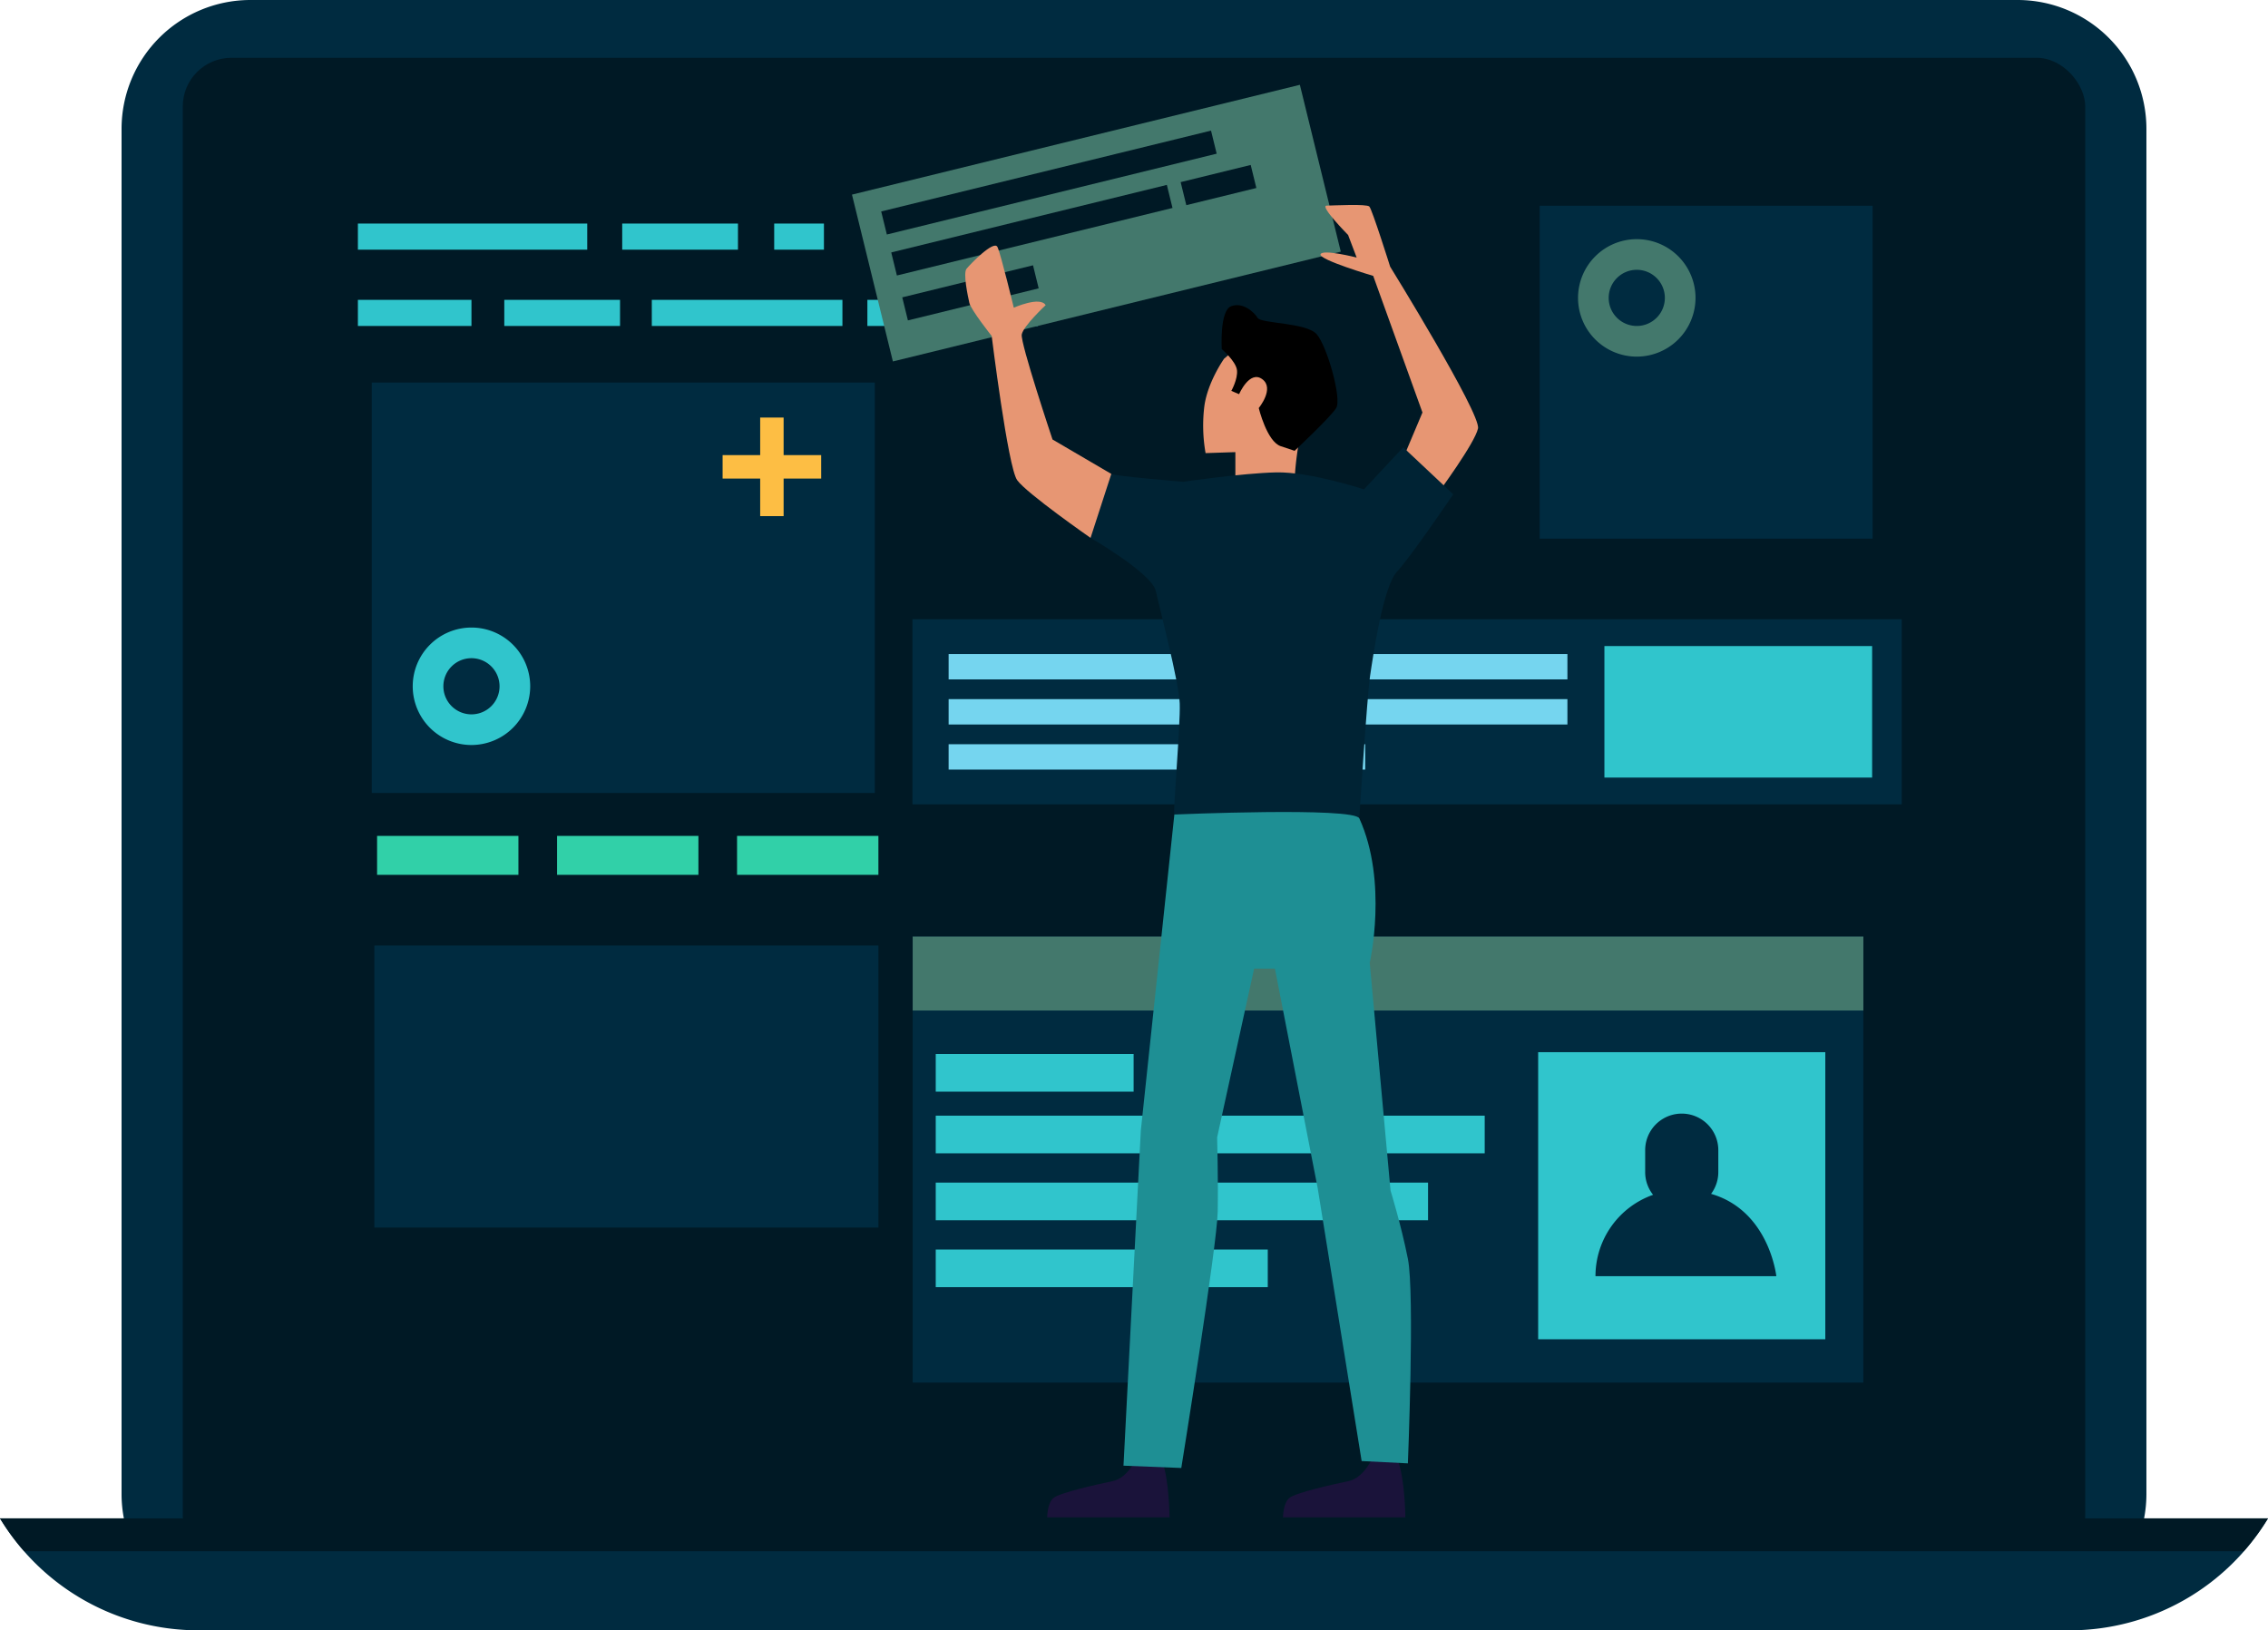<svg xmlns="http://www.w3.org/2000/svg" width="559.869" height="402.513" viewBox="0 0 559.869 402.513">
  <g id="Group_7" data-name="Group 7" transform="translate(-13.403 -36.844)">
    <g id="Group_9" data-name="Group 9">
      <path id="Path_4" data-name="Path 4" d="M493.422,422.144H57.017a31.816,31.816,0,0,1-31.724-31.722V53.188A31.816,31.816,0,0,1,57.017,21.466h436.4a31.816,31.816,0,0,1,31.722,31.722V390.422a31.816,31.816,0,0,1-31.722,31.722" transform="translate(18.119 15.378)" fill="#002b40"/>
      <rect id="Rectangle_7" data-name="Rectangle 7" width="469.636" height="372.14" rx="12.013" transform="translate(58.52 51.114)" fill="#001925"/>
      <path id="Path_5" data-name="Path 5" d="M472.966,386.669H54.585A13.32,13.32,0,0,1,41.266,373.35V49.368A13.32,13.32,0,0,1,54.585,36.049H472.966a13.318,13.318,0,0,1,13.319,13.319V373.35a13.318,13.318,0,0,1-13.319,13.319" transform="translate(29.562 25.825)" fill="#001925"/>
      <path id="Path_6" data-name="Path 6" d="M7.809,239.875a57.2,57.2,0,0,0,48.853,27.641H518.825a57.2,57.2,0,0,0,48.853-27.641Z" transform="translate(5.594 171.841)" fill="#002b40"/>
      <path id="Path_7" data-name="Path 7" d="M13.784,247.987H561.7a57.655,57.655,0,0,0,5.976-8.113H7.809a57.635,57.635,0,0,0,5.975,8.113" transform="translate(5.594 171.841)" fill="#001925"/>
      <rect id="Rectangle_8" data-name="Rectangle 8" width="124.427" height="69.633" transform="translate(105.815 270.288)" fill="#002b40"/>
      <rect id="Rectangle_9" data-name="Rectangle 9" width="46.807" height="6.448" transform="translate(227.521 92.039)" fill="#30c5cc"/>
      <rect id="Rectangle_10" data-name="Rectangle 10" width="28.574" height="6.448" transform="translate(166.999 92.039)" fill="#30c5cc"/>
      <rect id="Rectangle_11" data-name="Rectangle 11" width="56.613" height="6.448" transform="translate(101.752 92.039)" fill="#30c5cc"/>
      <rect id="Rectangle_12" data-name="Rectangle 12" width="12.277" height="6.448" transform="translate(204.519 92.039)" fill="#30c5cc"/>
      <rect id="Rectangle_13" data-name="Rectangle 13" width="28.476" height="6.448" transform="translate(286.239 92.039)" fill="#30c5cc"/>
      <rect id="Rectangle_14" data-name="Rectangle 14" width="17.56" height="6.448" transform="translate(227.521 110.875)" fill="#30c5cc"/>
      <rect id="Rectangle_15" data-name="Rectangle 15" width="17.56" height="6.448" transform="translate(252.064 110.875)" fill="#30c5cc"/>
      <rect id="Rectangle_16" data-name="Rectangle 16" width="28.574" height="6.448" transform="translate(137.889 110.875)" fill="#30c5cc"/>
      <rect id="Rectangle_17" data-name="Rectangle 17" width="28.035" height="6.448" transform="translate(101.752 110.875)" fill="#30c5cc"/>
      <rect id="Rectangle_18" data-name="Rectangle 18" width="47.056" height="6.448" transform="translate(174.305 110.875)" fill="#30c5cc"/>
      <rect id="Rectangle_19" data-name="Rectangle 19" width="34.892" height="9.613" transform="translate(106.488 243.221)" fill="#31d0a8"/>
      <rect id="Rectangle_20" data-name="Rectangle 20" width="34.892" height="9.613" transform="translate(195.35 243.221)" fill="#31d0a8"/>
      <rect id="Rectangle_21" data-name="Rectangle 21" width="34.892" height="9.613" transform="translate(150.919 243.221)" fill="#31d0a8"/>
      <path id="Path_28" data-name="Path 28" d="M0,0H113.839V42.409H0Z" transform="translate(223.719 84.894) rotate(-13.777)" fill="#43786C"/>
      <rect id="Rectangle_23" data-name="Rectangle 23" width="83.852" height="5.864" transform="matrix(0.971, -0.238, 0.238, 0.971, 230.931, 89.048)" fill="#001925"/>
      <rect id="Rectangle_24" data-name="Rectangle 24" width="70.066" height="5.864" transform="matrix(0.971, -0.238, 0.238, 0.971, 233.413, 99.168)" fill="#001925"/>
      <rect id="Rectangle_25" data-name="Rectangle 25" width="33.243" height="5.864" transform="matrix(0.971, -0.238, 0.238, 0.971, 236.131, 110.255)" fill="#001925"/>
      <rect id="Rectangle_26" data-name="Rectangle 26" width="17.805" height="5.86" transform="translate(304.854 81.807) rotate(-13.775)" fill="#001925"/>
      <rect id="Rectangle_27" data-name="Rectangle 27" width="124.177" height="101.33" transform="translate(105.173 131.293)" fill="#002b40"/>
      <rect id="Rectangle_28" data-name="Rectangle 28" width="244.21" height="45.697" transform="translate(238.647 189.735)" fill="#002b40"/>
      <rect id="Rectangle_29" data-name="Rectangle 29" width="66.087" height="32.47" transform="translate(409.461 196.35)" fill="#30c5cc"/>
      <rect id="Rectangle_30" data-name="Rectangle 30" width="152.753" height="6.263" transform="translate(247.577 198.319)" fill="#75d5ef"/>
      <rect id="Rectangle_31" data-name="Rectangle 31" width="152.753" height="6.263" transform="translate(247.577 209.453)" fill="#75d5ef"/>
      <rect id="Rectangle_32" data-name="Rectangle 32" width="102.84" height="6.263" transform="translate(247.576 220.587)" fill="#75d5ef"/>
      <path id="Path_27" data-name="Path 27" d="M0,0H234.686V110.114H0Z" transform="translate(238.702 268.076)" fill="#002b40"/>
      <path id="Path_26" data-name="Path 26" d="M0,0H234.686V18.257H0Z" transform="translate(238.702 268.076)" fill="#43786C"/>
      <rect id="Rectangle_35" data-name="Rectangle 35" width="135.515" height="9.294" transform="translate(244.395 312.293)" fill="#30c5cc"/>
      <rect id="Rectangle_36" data-name="Rectangle 36" width="121.528" height="9.294" transform="translate(244.395 328.819)" fill="#30c5cc"/>
      <rect id="Rectangle_37" data-name="Rectangle 37" width="81.964" height="9.294" transform="translate(244.395 345.341)" fill="#30c5cc"/>
      <rect id="Rectangle_38" data-name="Rectangle 38" width="48.848" height="9.294" transform="translate(244.395 297.071)" fill="#30c5cc"/>
      <rect id="Rectangle_39" data-name="Rectangle 39" width="70.881" height="70.881" transform="translate(393.109 296.618)" fill="#30c5cc"/>
      <path id="Path_8" data-name="Path 8" d="M265.817,201.462a8.969,8.969,0,0,0,1.78-5.365v-5.417a9.026,9.026,0,0,0-18.053,0V196.1a8.976,8.976,0,0,0,1.953,5.6,21.3,21.3,0,0,0-14.22,20.085h44.641s-1.728-16.149-16.1-20.317" transform="translate(169.98 130.132)" fill="#002b40"/>
      <rect id="Rectangle_40" data-name="Rectangle 40" width="82.191" height="82.191" transform="translate(393.482 87.642)" fill="#002b40"/>
      <path id="Path_12" data-name="Path 12" d="M180.3,231.411s-2.092,4.566-5.707,5.328-13.129,2.853-14.651,4.185-1.521,4.756-1.521,4.756h30.195s-.055-9.141-1.807-13.892c.721.005-6.509-.376-6.509-.376" transform="translate(113.489 165.778)" fill="#1a133a"/>
      <path id="Path_13" data-name="Path 13" d="M214.218,231.411s-2.092,4.566-5.707,5.328-13.129,2.853-14.651,4.185-1.521,4.756-1.521,4.756h30.195s-.055-9.141-1.807-13.892c.721.005-6.509-.376-6.509-.376" transform="translate(137.788 165.778)" fill="#1a133a"/>
      <path id="Path_14" data-name="Path 14" d="M206.657,63.929s-8.41-2.145-8.918-.807,13,5.335,13,5.335L222.9,102.185l-4.554,10.791,8.371,9.133s9.133-12.367,9.895-15.981-21.69-39.954-21.69-39.954-4.456-14.158-5.137-14.84-8.724-.254-10.545-.221,5.3,7.241,5.3,7.241Z" transform="translate(141.646 36.5)" fill="#e79673"/>
      <path id="Path_15" data-name="Path 15" d="M186.029,75.474s-4.008,5.626-4.864,11.618a39.128,39.128,0,0,0,.287,11.7l7.355-.244v6.881h14.618a76.784,76.784,0,0,1,.856-8.065c.572-2.854,4.566-8.276,4.566-8.276l-6.563-18.549-9.418-.856Z" transform="translate(129.555 49.921)" fill="#e79673"/>
      <path id="Path_16" data-name="Path 16" d="M187.826,87.337s2.568-5.994,5.707-3.709-.855,7.133-.855,7.133,2,8.276,5.422,9.418l3.424,1.141s8.846-8.276,10.274-10.559-2.283-15.41-4.852-18.264-13.7-2.569-14.555-4-3.709-4-6.563-2.854-2.283,10.559-2.283,10.559,3.529,3.038,3.762,5.23-1.4,5.094-1.4,5.094Z" transform="translate(131.455 46.824)"/>
      <path id="Path_17" data-name="Path 17" d="M187.594,94.321s14.588-2.13,22.958-2.321,21.69,4.186,21.69,4.186l9.692-10.377,12.346,11.6s-10.509,15.511-13.9,19.129-5.86,20.55-6.622,25.687-2.662,35.2-2.662,35.2-8.942,10.654-45.663-.953c-.379-.379,1.522-22.069,1.332-27.4s-4.947-23.4-5.9-27.776-16.122-13.134-16.122-13.134-1.873-10.659,5.127-15.791c.911.575,17.716,1.945,17.716,1.945" transform="translate(117.861 61.472)" fill="#002334"/>
      <path id="Path_18" data-name="Path 18" d="M166.482,71.5s-5.518,5.137-5.9,7.229,7.592,25.931,7.592,25.931l14.517,8.5-5.125,15.792s-15.842-11.029-18.125-14.265-6.279-35.577-6.279-35.577-5.137-6.469-5.518-8.182-1.577-7.312-.693-8.412,6.771-7.192,7.633-5.383,4.03,14.987,4.03,14.987,6.534-2.9,7.866-.621" transform="translate(105.046 40.689)" fill="#e79673"/>
      <path id="Path_19" data-name="Path 19" d="M181.95,138.891l-8.276,78-4.281,82.762,14.27.57s8.848-54.91,8.99-63.271-.144-18.348-.144-18.348l9.133-41.667h5.135l10.561,54.224,10.844,67.351,11.416.57s1.711-41.952,0-50.513-4.282-16.838-4.282-16.838l-5.135-56.22s4.566-19.977-2.569-35.673c-1.426-2.853-45.661-.951-45.661-.951" transform="translate(121.35 99.054)" fill="#1e8f94"/>
      <path id="Path_20" data-name="Path 20" d="M136.071,90.8H126.8V81.527h-5.786V90.8h-9.275V96.59h9.275v9.274H126.8V96.59h9.275Z" transform="translate(80.044 58.404)" fill="#fdbe44"/>
      <path id="Path_21" data-name="Path 21" d="M81.671,140.736a14.5,14.5,0,1,1,14.5-14.5,14.521,14.521,0,0,1-14.5,14.5m0-21.434a6.933,6.933,0,1,0,6.932,6.932,6.941,6.941,0,0,0-6.932-6.932" transform="translate(48.116 80.044)" fill="#30c5cc"/>
      <path id="Path_24" data-name="Path 24" d="M249.271,84.869a14.5,14.5,0,1,1,14.5-14.5,14.521,14.521,0,0,1-14.5,14.5m0-21.434a6.933,6.933,0,1,0,6.932,6.932,6.941,6.941,0,0,0-6.932-6.932" transform="translate(168.181 40.022)" fill="#43786C"/>
    </g>
  </g>
</svg>
